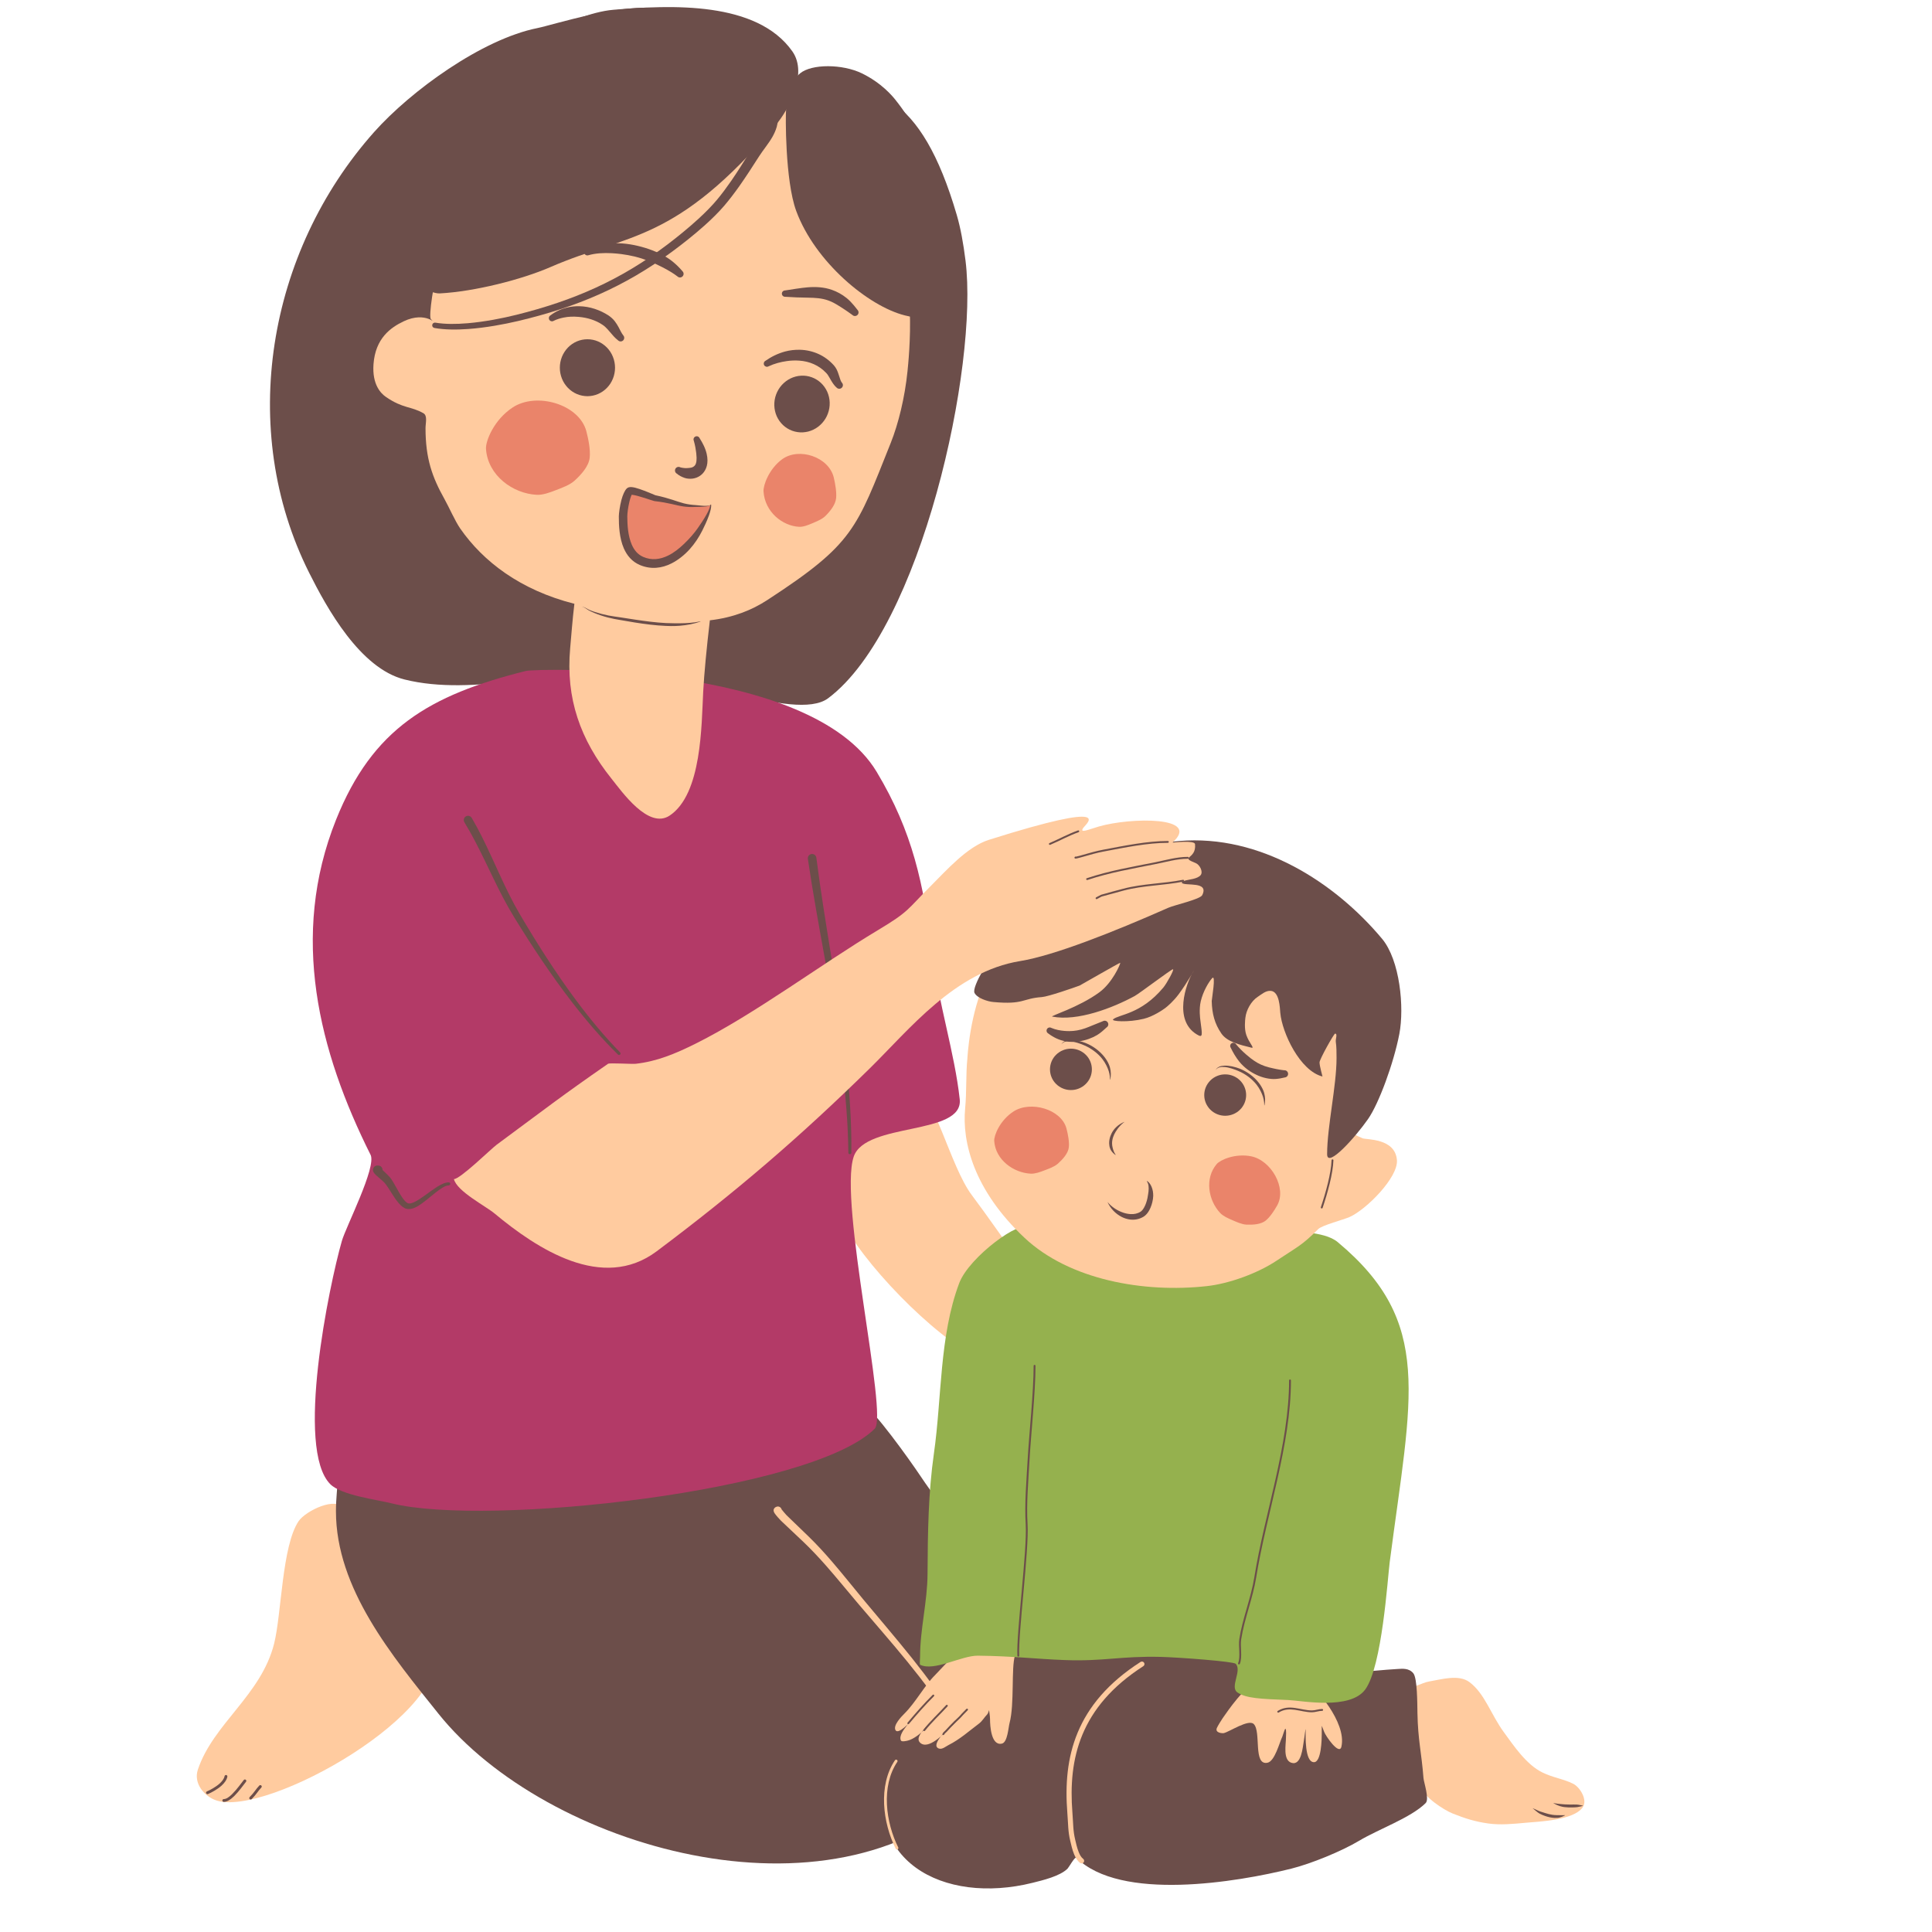 <svg xmlns="http://www.w3.org/2000/svg" xmlns:xlink="http://www.w3.org/1999/xlink" width="500" zoomAndPan="magnify" viewBox="0 0 375 375" height="500" preserveAspectRatio="xMidYMid meet" version="1.2"><g id="dc9fe3995b"><path style=" stroke:none;fill-rule:evenodd;fill:#6c4e4a;fill-opacity:1;" d="M 128.547 1.723 C 120.676 0.449 107.465 4.816 104.332 5.445 C 93.543 7.598 79.711 17.66 72.617 25.629 C 51.867 48.953 46.086 83.359 59.988 111.141 C 63.457 118.066 69.895 129.73 78.512 131.887 C 91.984 135.25 108.309 129.922 122.855 129.922 C 131.316 129.922 154.301 140.355 160.742 135.531 C 178.816 121.988 189.965 71.039 187.406 50.582 C 186.984 47.23 186.461 44.305 185.715 41.75 C 178.785 18.062 169.344 15.324 155.41 16.656 C 150.48 17.129 147.27 9.105 142.59 8.066 C 140.402 7.582 130.797 2.086 128.547 1.723 Z M 128.547 1.723 "/><path style=" stroke:none;fill-rule:evenodd;fill:#ffcb9f;fill-opacity:1;" d="M 159.633 222.621 C 156.695 216.863 163.203 236.594 163.992 238.012 C 169.059 247.113 183.625 261.547 191.352 264.148 C 193.645 264.922 194.59 265.074 194.941 264.723 C 196.445 263.223 205.742 261.477 207.477 260.262 C 208.293 259.691 193.992 239.109 188.633 231.977 C 184.355 226.277 181.199 211.707 177.609 211.965 C 175.773 212.094 162.582 222.621 159.633 222.621 Z M 159.633 222.621 "/><path style=" stroke:none;fill-rule:evenodd;fill:#ffcb9f;fill-opacity:1;" d="M 66.719 292.887 C 65.391 290.301 59.293 293.262 57.945 295.277 C 54.719 300.117 54.652 313.246 53.211 319.008 C 50.699 329.047 41.387 334.551 38.406 343.484 C 37.512 346.164 39.66 348.684 41.992 349.465 C 51.84 352.742 88.426 332.039 84.27 319.582 C 81.695 311.867 66.719 298.98 66.719 292.887 Z M 66.719 292.887 "/><path style=" stroke:none;fill-rule:evenodd;fill:#6c4e4a;fill-opacity:1;" d="M 47.32 345.496 C 46.84 346.094 45.977 347.332 45.062 348.227 C 44.512 348.773 43.949 349.199 43.438 349.199 C 43.285 349.199 43.164 349.324 43.164 349.477 C 43.164 349.629 43.285 349.75 43.438 349.75 C 44.059 349.75 44.777 349.285 45.453 348.625 C 46.383 347.711 47.262 346.449 47.75 345.84 C 47.844 345.723 47.828 345.551 47.707 345.453 C 47.59 345.359 47.414 345.375 47.32 345.496 Z M 50.332 346.574 C 49.613 347.328 49.398 347.863 48.457 348.816 C 48.352 348.926 48.352 349.098 48.457 349.207 C 48.566 349.316 48.742 349.312 48.852 349.207 C 49.801 348.25 50.012 347.711 50.73 346.957 C 50.836 346.844 50.832 346.672 50.719 346.566 C 50.609 346.465 50.434 346.469 50.332 346.574 Z M 43.586 344.754 C 43.488 345.266 43.109 345.75 42.633 346.18 C 41.863 346.871 40.844 347.418 40.156 347.715 C 40.016 347.777 39.949 347.938 40.012 348.074 C 40.07 348.219 40.234 348.281 40.371 348.223 C 41.098 347.91 42.188 347.324 43 346.594 C 43.574 346.07 44.012 345.477 44.129 344.859 C 44.16 344.707 44.059 344.562 43.91 344.531 C 43.758 344.508 43.613 344.605 43.586 344.754 Z M 43.586 344.754 "/><path style=" stroke:none;fill-rule:evenodd;fill:#6c4e4a;fill-opacity:1;" d="M 66.223 280.195 C 65.43 280.227 65.734 285.266 65.676 286.062 C 65.504 288.504 65.207 290.859 65.207 293.32 C 65.207 308.352 76.133 321.422 85.125 332.656 C 105.84 358.52 161.07 374.852 189.375 347.668 C 193.648 343.562 198.168 333.281 198.648 328.953 C 200.961 308.195 189.824 303.23 178.543 286.324 C 176.695 283.566 169.492 273.406 167.199 272.258 C 166.578 271.945 160.328 274.387 159.891 274.59 C 155.648 276.57 150.484 277.535 145.832 277.867 C 126.129 279.273 106.727 283.609 87 285.125 C 82.285 285.488 77.836 285.125 73.176 285.125 C 72.203 285.125 66.223 280.367 66.223 280.195 Z M 66.223 280.195 "/><path style=" stroke:none;fill-rule:evenodd;fill:#ffcb9f;fill-opacity:1;" d="M 151.719 292.988 C 151.641 292.691 151.398 292.457 151.078 292.414 C 150.648 292.355 149.746 292.809 150.371 293.75 C 150.605 294.109 151.328 294.918 151.613 295.195 L 155.922 299.266 C 157.469 300.738 158.918 302.289 160.324 303.883 C 162.445 306.289 164.465 308.789 166.551 311.25 C 172.824 318.648 179.668 326.125 184.738 334.469 C 188.125 340.047 190.723 346.004 191.816 352.586 C 191.852 352.793 192.047 352.938 192.258 352.902 C 192.469 352.871 192.613 352.672 192.578 352.461 C 191.539 345.758 188.961 339.672 185.578 333.969 C 180.566 325.52 173.766 317.926 167.539 310.422 C 165.477 307.934 163.48 305.406 161.371 302.969 C 159.957 301.328 158.496 299.734 156.934 298.219 L 152.668 294.102 C 152.473 293.91 151.902 293.211 151.719 292.988 Z M 151.207 293.91 C 151.098 293.941 150.984 293.957 150.867 293.938 C 150.996 293.957 151.109 293.941 151.207 293.91 Z M 151.207 293.91 "/><path style=" stroke:none;fill-rule:evenodd;fill:#b33a67;fill-opacity:1;" d="M 170.16 149.812 C 157.348 128.477 104.152 129.715 102.078 130.23 C 83.285 134.926 72.305 141.445 65.23 159.105 C 56.188 181.695 61.898 204.113 71.93 224.156 C 73.113 226.52 67.133 238.129 66.352 240.879 C 63.887 249.488 57.277 281.254 64.117 288.086 C 66.262 290.23 73.094 291.07 76.027 291.801 C 94.457 296.402 157.539 289.543 169.789 277.305 C 172.422 274.676 162.758 233.34 165.699 224.523 C 167.957 217.75 187.051 220.477 186.281 213.363 C 185.312 204.441 182.152 194.73 180.895 184.652 C 179.273 171.688 177.195 161.527 170.16 149.812 Z M 170.16 149.812 "/><path style=" stroke:none;fill-rule:evenodd;fill:#6c4e4a;fill-opacity:1;" d="M 90.137 159.602 C 93 164.266 95.133 169.465 97.711 174.359 C 98.371 175.605 99.059 176.824 99.785 178.016 C 103.137 183.473 106.949 189.25 111.102 194.617 C 113.906 198.238 116.867 201.672 119.945 204.684 C 120.062 204.805 120.25 204.805 120.363 204.684 C 120.473 204.574 120.473 204.387 120.363 204.273 C 117.363 201.215 114.496 197.75 111.781 194.102 C 107.758 188.688 104.078 182.863 100.855 177.379 C 98.07 172.633 96.035 167.387 93.562 162.457 C 92.93 161.195 92.27 159.957 91.559 158.746 C 91.324 158.355 90.812 158.227 90.422 158.461 C 90.031 158.695 89.898 159.207 90.137 159.602 Z M 90.137 159.602 "/><path style=" stroke:none;fill-rule:evenodd;fill:#6c4e4a;fill-opacity:1;" d="M 74.254 227.09 C 74.262 226.715 74.02 226.371 73.645 226.266 C 72.918 226.09 72.609 226.473 72.508 226.66 C 72.406 226.852 72.301 227.152 72.508 227.527 C 72.582 227.664 72.762 227.891 73.023 228.133 C 73.492 228.57 74.277 229.191 74.605 229.547 C 75.305 230.297 76.125 231.91 77.02 233.074 C 77.523 233.738 78.051 234.27 78.586 234.52 C 79.223 234.816 80.023 234.691 80.895 234.223 C 82.051 233.598 83.379 232.395 84.621 231.422 C 85.543 230.707 86.402 230.105 87.102 230.086 C 87.262 230.086 87.398 229.953 87.398 229.793 C 87.398 229.629 87.262 229.496 87.102 229.496 C 86.461 229.48 85.672 229.84 84.816 230.379 C 83.395 231.277 81.777 232.676 80.434 233.312 C 79.91 233.555 79.457 233.699 79.09 233.508 C 78.711 233.301 78.367 232.863 78.023 232.355 C 77.164 231.094 76.402 229.391 75.727 228.566 C 75.438 228.223 74.809 227.641 74.332 227.172 C 74.305 227.145 74.281 227.121 74.254 227.09 Z M 73.23 227.871 L 73.199 227.863 C 73.211 227.867 73.219 227.871 73.23 227.871 Z M 73.23 227.871 "/><path style=" stroke:none;fill-rule:evenodd;fill:#6c4e4a;fill-opacity:1;" d="M 156.805 166.699 C 158.707 179.715 161.699 193.176 163.387 206.535 C 164.117 212.301 164.609 218.055 164.664 223.738 C 164.664 223.902 164.793 224.031 164.957 224.031 C 165.121 224.031 165.25 223.902 165.25 223.738 C 165.305 218.023 164.918 212.238 164.293 206.426 C 162.848 193.043 160.109 179.527 158.453 166.473 C 158.391 166.023 157.973 165.703 157.52 165.766 C 157.062 165.824 156.746 166.242 156.805 166.699 Z M 156.805 166.699 "/><path style=" stroke:none;fill-rule:evenodd;fill:#ffcb9f;fill-opacity:1;" d="M 272.652 328.676 C 272.301 328.551 274.926 327.199 275.09 327.141 C 275.914 326.867 276.547 326.516 277.402 326.371 C 279.762 325.98 283.137 324.934 285.227 326.5 C 288.203 328.73 289.395 332.797 291.879 336.195 C 293.902 338.965 296.273 342.516 299.395 344.043 C 301.527 345.082 303.395 345.25 305.375 346.238 C 306.672 346.891 308.246 349.414 307.168 350.852 C 305.316 353.316 298.988 353.543 296.133 353.797 C 293.734 354.02 291.219 354.273 288.82 353.93 C 286.246 353.559 284.375 352.961 281.969 352.004 C 280.188 351.289 276.453 348.824 275.824 346.926 C 274.582 343.141 273.621 340.098 273.168 336.5 C 272.883 334.246 271.895 330.949 272.652 328.676 Z M 272.652 328.676 "/><path style=" stroke:none;fill-rule:evenodd;fill:#6c4e4a;fill-opacity:1;" d="M 297.457 350.988 C 297.461 350.945 297.754 351.207 298.082 351.477 C 298.227 351.598 298.379 351.711 298.508 351.812 C 298.633 351.902 298.742 351.973 298.809 352.012 C 298.996 352.102 299.18 352.191 299.359 352.273 C 299.551 352.359 299.742 352.43 299.934 352.492 C 300.547 352.703 301.148 352.832 301.762 352.859 C 301.953 352.867 302.148 352.863 302.348 352.844 C 302.43 352.836 302.516 352.828 302.598 352.812 C 302.797 352.766 302.992 352.707 303.195 352.629 C 303.387 352.555 303.562 352.469 303.758 352.367 C 303.773 352.363 303.781 352.352 303.777 352.336 C 303.773 352.324 303.758 352.316 303.746 352.32 C 303.566 352.332 303.406 352.332 303.242 352.332 C 303.082 352.336 302.945 352.332 302.797 352.328 C 302.695 352.324 302.602 352.32 302.504 352.32 C 302.383 352.32 302.266 352.32 302.148 352.316 C 301.867 352.312 301.59 352.289 301.316 352.25 C 300.855 352.18 300.395 352.062 299.914 351.91 C 299.793 351.871 299.668 351.828 299.543 351.789 C 299.359 351.734 299.168 351.68 298.977 351.613 C 298.832 351.574 298.551 351.441 298.266 351.312 C 298.094 351.227 297.918 351.148 297.773 351.09 C 297.582 351.012 297.453 350.965 297.457 350.988 Z M 301.457 349.953 C 301.719 350.109 301.961 350.242 302.219 350.355 C 302.395 350.438 302.574 350.504 302.754 350.562 C 302.941 350.621 303.129 350.668 303.316 350.707 C 303.441 350.734 303.566 350.75 303.691 350.762 C 304.188 350.824 304.68 350.832 305.191 350.824 C 305.387 350.82 305.582 350.816 305.781 350.801 C 305.914 350.793 306.043 350.785 306.176 350.762 C 306.348 350.738 306.512 350.699 306.691 350.652 C 306.871 350.613 307.031 350.57 307.219 350.527 C 307.23 350.527 307.242 350.516 307.242 350.504 C 307.242 350.488 307.23 350.477 307.219 350.477 C 306.926 350.41 306.672 350.344 306.395 350.301 C 306.273 350.285 306.16 350.273 306.043 350.262 C 305.852 350.25 305.668 350.254 305.484 350.254 C 305.203 350.258 304.926 350.258 304.656 350.258 C 304.379 350.254 304.105 350.246 303.832 350.234 C 303.652 350.219 303.477 350.207 303.293 350.195 C 303.141 350.18 302.992 350.168 302.84 350.152 C 302.688 350.141 302.539 350.129 302.379 350.105 C 302.082 350.07 301.781 350.027 301.457 349.953 Z M 301.457 349.953 "/><path style=" stroke:none;fill-rule:evenodd;fill:#6c4e4a;fill-opacity:1;" d="M 190.895 318.23 C 186.871 322.535 181.426 324.902 178.18 330.309 C 176.156 333.68 173.594 337.969 172.457 341.742 C 166.613 361.211 183.141 369.766 200.434 365.449 C 202.422 364.953 205.746 364.164 207.215 362.699 C 207.445 362.473 208.648 360.324 208.906 360.578 C 217.453 369.117 240.086 365.34 250.656 362.699 C 254.469 361.746 260.406 359.328 263.828 357.277 C 267.523 355.062 273.891 352.805 276.723 349.973 C 277.48 349.215 276.363 345.949 276.297 345.129 C 275.914 340.129 275.227 337.836 275.125 332.516 C 275.09 330.672 275.113 325.742 274.324 324.781 C 273.461 323.727 272.141 323.91 271.387 323.941 C 268.93 324.051 264.387 324.594 261.887 324.594 C 250.824 324.594 239.355 322.617 228.617 319.938 C 220.465 317.902 202.215 317.199 193.629 318.82 C 190.762 319.363 190.211 317.199 189.23 317.199 "/><path style=" stroke:none;fill-rule:evenodd;fill:#ffcb9f;fill-opacity:1;" d="M 221.383 322.578 C 208.648 330.754 206.32 341.164 207.168 351.871 C 207.355 354.215 207.285 355.465 207.734 357.305 C 207.891 357.945 208.105 359.012 208.492 359.934 C 208.777 360.617 209.16 361.227 209.648 361.59 C 209.867 361.75 210.18 361.703 210.34 361.488 C 210.5 361.266 210.453 360.957 210.234 360.793 C 209.875 360.527 209.613 360.062 209.402 359.555 C 209.039 358.68 208.836 357.676 208.691 357.07 C 208.262 355.285 208.332 354.07 208.152 351.793 C 207.336 341.422 209.582 331.332 221.914 323.406 C 222.145 323.262 222.211 322.953 222.062 322.727 C 221.914 322.496 221.609 322.43 221.383 322.578 Z M 221.383 322.578 "/><path style=" stroke:none;fill-rule:evenodd;fill:#ffcb9f;fill-opacity:1;" d="M 173.711 341.664 C 170.402 346.559 171.363 353.859 173.852 358.828 C 173.918 358.969 174.086 359.02 174.219 358.953 C 174.359 358.883 174.41 358.719 174.348 358.582 C 171.938 353.773 170.969 346.707 174.168 341.973 C 174.254 341.848 174.219 341.676 174.094 341.59 C 173.969 341.504 173.797 341.539 173.711 341.664 Z M 173.711 341.664 "/><path style=" stroke:none;fill-rule:evenodd;fill:#ffcb9f;fill-opacity:1;" d="M 189.617 320.441 C 191.449 320.098 197.621 319.391 197.004 321.352 C 196.25 323.73 196.934 330.809 195.953 334.445 C 195.723 335.293 195.57 338.156 194.496 338.426 C 192.379 338.953 192.164 334.984 192.164 333.668 C 192.164 333.086 191.973 331.926 191.973 331.926 C 191.973 331.926 191.809 332.574 191.586 332.793 C 191.113 333.262 190.664 334.066 190.027 334.543 C 188.133 335.961 186.32 337.605 184.105 338.715 C 183.586 338.973 182.902 339.605 182.258 339.395 C 180.422 338.781 184.137 335.379 184.492 335.027 C 184.832 334.691 185.562 333.578 185.562 334.059 C 185.562 334.32 184.426 335.289 184.199 335.512 C 183.242 336.473 180.125 339.789 178.566 338.23 C 177.715 337.375 179.055 336 179.539 335.414 C 179.578 335.371 180.172 334.691 180.219 334.738 C 180.355 334.871 179.41 335.738 179.344 335.801 C 178.594 336.555 177.273 337.582 176.234 337.84 C 175.992 337.902 175.023 338.137 174.875 337.84 C 174.422 336.938 175.5 335.617 175.941 335.027 C 176.203 334.68 176.816 334.059 176.816 334.059 C 176.816 334.059 174.324 336.84 173.805 335.801 C 173.336 334.863 174.938 333.215 175.555 332.602 C 177.754 330.402 179.43 327.199 181.449 325.18 C 181.902 324.73 184.625 321.707 185.109 321.59 C 186.723 321.188 188.211 320.703 189.617 320.441 Z M 189.617 320.441 "/><path style=" stroke:none;fill-rule:evenodd;fill:#ffcb9f;fill-opacity:1;" d="M 243.355 327.234 C 241.844 326.906 238.191 332.25 237.332 333.48 C 237.137 333.758 236.32 335.059 236.172 335.445 C 235.84 336.355 237.254 336.465 237.562 336.391 C 238.703 336.102 242.352 333.637 243.355 334.637 C 244.836 336.117 243.18 342.719 246.012 342.148 C 247.449 341.867 248.344 338.199 248.906 337.062 C 248.984 336.906 249.355 335.559 249.488 335.559 C 249.723 335.559 249.605 337.125 249.605 337.293 C 249.605 338.555 248.984 341.598 250.645 342.148 C 252.621 342.812 252.859 339.055 253.078 337.871 C 253.176 337.324 253.23 336.797 253.309 336.254 C 253.332 336.059 253.426 335.48 253.426 335.676 C 253.426 336.832 253.211 342.039 255.043 342.039 C 256.469 342.039 256.551 337.562 256.551 336.602 L 256.551 334.98 C 256.551 334.98 256.883 335.746 257.012 336.137 C 257.27 336.902 259.961 340.824 260.367 339.027 C 261.461 334.246 254.949 327.145 254.234 327.234 C 250.73 327.672 246.84 327.234 243.355 327.234 Z M 243.355 327.234 "/><path style=" stroke:none;fill-rule:evenodd;fill:#6c4e4a;fill-opacity:1;" d="M 183.289 336.617 C 183.309 336.594 183.387 336.488 183.449 336.426 C 183.594 336.281 183.762 336.137 183.805 336.09 C 184.34 335.516 184.84 334.941 185.414 334.402 C 187.336 332.594 185.961 333.824 187.832 331.953 C 187.902 331.887 187.902 331.77 187.832 331.699 C 187.766 331.629 187.645 331.629 187.578 331.699 C 185.715 333.559 187.082 332.336 185.164 334.141 C 184.586 334.684 184.078 335.262 183.539 335.84 C 183.473 335.922 183.129 336.207 183.008 336.387 C 182.941 336.477 182.926 336.562 182.93 336.617 C 182.941 336.715 183.027 336.789 183.129 336.777 C 183.215 336.77 183.281 336.699 183.289 336.617 Z M 179.543 335.938 C 180.844 334.277 182.477 332.785 183.918 331.203 C 183.98 331.129 183.977 331.016 183.902 330.945 C 183.828 330.883 183.715 330.887 183.648 330.961 C 182.203 332.551 180.562 334.047 179.258 335.715 C 179.199 335.793 179.211 335.906 179.289 335.969 C 179.367 336.027 179.48 336.016 179.543 335.938 Z M 176.434 334.598 C 177.992 332.746 179.562 330.945 181.285 329.23 C 181.355 329.16 181.355 329.047 181.285 328.977 C 181.215 328.902 181.102 328.902 181.027 328.977 C 179.305 330.699 177.723 332.504 176.156 334.367 C 176.094 334.441 176.105 334.559 176.184 334.621 C 176.258 334.684 176.371 334.676 176.434 334.598 Z M 176.434 334.598 "/><path style=" stroke:none;fill-rule:evenodd;fill:#6c4e4a;fill-opacity:1;" d="M 248.199 332.395 C 249.258 331.742 250.301 331.73 251.344 331.875 C 252.441 332.031 253.539 332.355 254.648 332.355 C 255.312 332.355 255.957 332.074 256.629 332.074 C 256.73 332.074 256.812 331.992 256.812 331.895 C 256.812 331.793 256.73 331.711 256.629 331.711 C 255.957 331.711 255.312 331.992 254.648 331.992 C 253.555 331.992 252.477 331.672 251.398 331.52 C 250.27 331.359 249.148 331.383 248.008 332.09 C 247.926 332.141 247.898 332.25 247.949 332.336 C 248.004 332.426 248.117 332.449 248.199 332.395 Z M 248.199 332.395 "/><path style=" stroke:none;fill-rule:evenodd;fill:#95b14e;fill-opacity:1;" d="M 199.348 238.438 C 198.441 236.508 188.121 243.887 186.176 249.074 C 182.309 259.371 182.824 271.293 181.27 282.129 C 180.188 289.719 180.078 297.34 180.035 305.504 C 180.004 310.957 178.586 316.195 178.586 321.559 C 178.586 321.715 178.48 323.074 178.586 323.125 C 181.309 324.484 186.609 321.34 189.789 321.367 C 196.652 321.438 200.949 322.008 206.703 322.219 C 214.25 322.5 217.523 321.41 225.324 321.602 C 228.883 321.691 239.391 322.484 239.836 322.934 C 241.145 324.238 238.648 327.441 240.176 328.496 C 241.883 329.668 244.699 329.754 250.074 329.977 C 252.625 330.082 262.02 331.973 264.992 327.93 C 268.27 323.469 269.336 306.34 269.742 303.211 C 273.945 270.848 278.32 256.672 259.652 241.094 C 256.855 238.762 250.98 239.469 247.793 237.875 C 246.508 237.238 242.77 239.785 241.523 240.336 C 235.82 242.871 228.926 247.207 222.707 247.723 C 214.555 248.402 199.348 238.094 199.348 238.438 Z M 199.348 238.438 "/><path style=" stroke:none;fill-rule:evenodd;fill:#6c4e4a;fill-opacity:1;" d="M 197.832 321.363 C 197.609 316.98 199.762 300.863 199.449 295.84 C 199.203 291.875 199.605 287.398 199.828 283.422 C 200.117 278.207 200.988 270.277 200.988 265.105 C 200.988 265.004 200.91 264.922 200.812 264.922 C 200.711 264.922 200.629 265.004 200.629 265.105 C 200.629 270.273 199.754 278.195 199.461 283.398 C 199.242 287.391 198.84 291.883 199.09 295.859 C 199.402 300.887 197.246 317 197.469 321.383 C 197.473 321.48 197.562 321.559 197.66 321.555 C 197.762 321.551 197.84 321.465 197.832 321.363 Z M 197.832 321.363 "/><path style=" stroke:none;fill-rule:evenodd;fill:#6c4e4a;fill-opacity:1;" d="M 240.656 322.945 C 240.922 322.273 240.934 321.418 240.902 320.551 C 240.875 319.727 240.805 318.887 240.914 318.199 C 241.531 314.176 243.176 310.234 243.824 306.188 C 245.809 293.805 250.57 280.492 250.57 267.934 C 250.57 267.836 250.488 267.754 250.387 267.754 C 250.289 267.754 250.211 267.836 250.211 267.934 C 250.211 280.473 245.449 293.766 243.469 306.129 C 242.82 310.176 241.176 314.121 240.551 318.148 C 240.441 318.852 240.512 319.711 240.543 320.562 C 240.57 321.379 240.57 322.18 240.32 322.812 C 240.281 322.906 240.328 323.012 240.422 323.047 C 240.516 323.086 240.621 323.039 240.656 322.945 Z M 240.656 322.945 "/><path style=" stroke:none;fill-rule:evenodd;fill:#ffcb9f;fill-opacity:1;" d="M 212.508 174.484 C 204.266 173.039 195.918 180.758 191.539 189.746 C 188.199 196.594 187.797 205.109 187.766 205.457 C 187.449 208.613 187.645 211.957 187.336 215.113 C 186.699 221.68 189.043 231.047 198.859 240.258 C 207.566 248.434 222.012 250.992 234.266 249.633 C 238.52 249.164 244.055 247.18 247.758 244.715 C 252.043 241.863 252.66 241.773 255.879 238.555 C 256.605 237.828 260.828 236.723 261.953 236.223 C 265.199 234.777 271.395 228.551 271.145 225.191 C 270.812 220.863 265.207 221.25 264.48 220.941 C 259.387 218.785 263.406 218.582 263.84 217.594 C 264.699 215.66 267.27 206.367 266.32 203.086 C 265.129 198.965 263.602 198.965 262.891 194.699 C 261.199 184.492 246.414 177.008 238.68 172.504 C 232.34 168.809 220 175.801 212.508 174.484 Z M 212.508 174.484 "/><path style=" stroke:none;fill-rule:evenodd;fill:#6c4e4a;fill-opacity:1;" d="M 258.453 225.207 C 258.375 227.734 257.316 231.527 256.375 234.324 C 256.344 234.414 256.398 234.52 256.492 234.551 C 256.586 234.586 256.691 234.531 256.719 234.438 C 257.672 231.609 258.734 227.773 258.816 225.215 C 258.816 225.113 258.738 225.031 258.641 225.031 C 258.539 225.027 258.457 225.105 258.453 225.207 Z M 258.453 225.207 "/><path style=" stroke:none;fill-rule:evenodd;fill:#6c4e4a;fill-opacity:1;" d="M 203.441 200.578 C 203.969 200.98 204.496 201.293 205.031 201.547 C 205.641 201.832 206.25 202.016 206.852 202.121 C 207.738 202.281 208.602 202.254 209.406 202.133 C 210.777 201.93 212.008 201.465 212.934 200.91 C 213.324 200.68 213.645 200.426 213.922 200.195 C 214.332 199.859 214.598 199.574 214.773 199.43 C 215.105 199.234 215.223 198.805 215.027 198.473 C 214.836 198.137 214.406 198.023 214.07 198.215 C 213.73 198.348 212.977 198.645 211.988 199.051 C 211.168 199.391 210.191 199.816 209.066 200.004 C 208.59 200.086 208.098 200.133 207.578 200.137 C 207.254 200.137 206.922 200.129 206.582 200.098 C 205.781 200.023 204.941 199.887 204.055 199.512 C 203.762 199.344 203.387 199.441 203.219 199.738 C 203.047 200.031 203.148 200.406 203.441 200.578 Z M 203.441 200.578 "/><path style=" stroke:none;fill-rule:evenodd;fill:#6c4e4a;fill-opacity:1;" d="M 238.875 203.344 C 239.328 204.281 239.855 205.199 240.527 206.039 C 240.797 206.379 241.098 206.691 241.418 206.988 C 241.902 207.434 242.434 207.828 243.012 208.168 C 244.105 208.812 245.359 209.309 246.789 209.422 C 247.051 209.445 247.312 209.445 247.586 209.43 C 248.168 209.391 248.754 209.289 249.379 209.133 C 249.77 209.098 250.051 208.758 250.016 208.371 C 249.98 207.988 249.641 207.703 249.258 207.738 C 248.941 207.711 248.652 207.656 248.355 207.613 C 247.902 207.551 247.484 207.441 247.07 207.355 C 245.957 207.129 244.973 206.805 244.094 206.305 C 243.625 206.035 243.18 205.734 242.762 205.41 C 242.473 205.184 242.191 204.953 241.918 204.715 C 241.184 204.078 240.508 203.414 239.914 202.684 C 239.73 202.398 239.352 202.312 239.066 202.496 C 238.777 202.676 238.695 203.059 238.875 203.344 Z M 238.875 203.344 "/><path style=" stroke:none;fill-rule:evenodd;fill:#6c4e4a;fill-opacity:1;" d="M 206.012 202.719 C 206.352 202.184 207.004 202.055 207.727 202.117 C 208.191 202.156 208.68 202.277 209.137 202.414 C 209.68 202.578 210.168 202.77 210.492 202.918 C 211.156 203.203 211.793 203.578 212.375 204.016 C 212.965 204.453 213.496 204.961 213.938 205.52 C 214.254 205.922 214.523 206.352 214.746 206.797 C 214.844 206.992 214.934 207.188 215.016 207.387 C 215.152 207.727 215.266 208.07 215.336 208.426 C 215.41 208.785 215.453 209.152 215.445 209.535 C 215.445 209.547 215.457 209.559 215.473 209.559 C 215.488 209.562 215.496 209.551 215.496 209.539 C 215.582 209.156 215.617 208.777 215.613 208.398 C 215.605 208.008 215.551 207.621 215.453 207.242 C 215.395 207.016 215.316 206.793 215.223 206.578 C 215.012 206.078 214.719 205.617 214.383 205.176 C 213.914 204.57 213.344 204.027 212.715 203.562 C 212.09 203.102 211.402 202.723 210.691 202.438 C 210.348 202.305 209.82 202.125 209.246 202.004 C 208.75 201.898 208.227 201.832 207.734 201.852 C 206.965 201.879 206.293 202.105 206.012 202.719 Z M 206.012 202.719 "/><path style=" stroke:none;fill-rule:evenodd;fill:#6c4e4a;fill-opacity:1;" d="M 235.953 207.711 C 236.293 207.172 236.949 207.047 237.672 207.109 C 238.137 207.145 238.625 207.266 239.078 207.402 C 239.625 207.57 240.109 207.762 240.434 207.91 C 241.102 208.191 241.738 208.566 242.32 209.004 C 242.91 209.441 243.438 209.953 243.883 210.512 C 244.199 210.914 244.465 211.34 244.688 211.785 C 244.789 211.984 244.875 212.18 244.957 212.375 C 245.098 212.715 245.207 213.059 245.277 213.414 C 245.352 213.777 245.398 214.141 245.391 214.523 C 245.391 214.535 245.398 214.547 245.414 214.551 C 245.43 214.551 245.441 214.539 245.441 214.531 C 245.523 214.145 245.562 213.766 245.559 213.387 C 245.551 212.996 245.496 212.613 245.395 212.234 C 245.34 212.008 245.262 211.781 245.168 211.566 C 244.953 211.07 244.664 210.605 244.328 210.168 C 243.859 209.559 243.289 209.016 242.656 208.551 C 242.035 208.094 241.348 207.715 240.633 207.426 C 240.289 207.293 239.766 207.117 239.188 206.992 C 238.695 206.887 238.168 206.82 237.676 206.84 C 236.91 206.871 236.234 207.094 235.953 207.711 Z M 235.953 207.711 "/><path style=" stroke:none;fill-rule:nonzero;fill:#6c4e4a;fill-opacity:1;" d="M 211.934 207.562 C 211.934 207.824 211.906 208.086 211.855 208.344 C 211.805 208.605 211.727 208.855 211.625 209.098 C 211.523 209.344 211.398 209.574 211.25 209.793 C 211.102 210.012 210.93 210.215 210.742 210.402 C 210.555 210.59 210.348 210.754 210.125 210.902 C 209.906 211.047 209.672 211.172 209.422 211.273 C 209.176 211.375 208.922 211.449 208.66 211.504 C 208.398 211.555 208.133 211.578 207.867 211.578 C 207.602 211.578 207.336 211.555 207.074 211.504 C 206.812 211.449 206.559 211.375 206.312 211.273 C 206.062 211.172 205.828 211.047 205.609 210.902 C 205.387 210.754 205.18 210.59 204.992 210.402 C 204.801 210.215 204.633 210.012 204.484 209.793 C 204.336 209.574 204.211 209.344 204.109 209.098 C 204.008 208.855 203.93 208.605 203.879 208.344 C 203.828 208.086 203.801 207.824 203.801 207.562 C 203.801 207.297 203.828 207.035 203.879 206.777 C 203.93 206.52 204.008 206.27 204.109 206.023 C 204.211 205.781 204.336 205.551 204.484 205.328 C 204.633 205.109 204.801 204.906 204.992 204.723 C 205.18 204.535 205.387 204.367 205.609 204.223 C 205.828 204.074 206.062 203.953 206.312 203.852 C 206.559 203.75 206.812 203.672 207.074 203.621 C 207.336 203.57 207.602 203.543 207.867 203.543 C 208.133 203.543 208.398 203.57 208.66 203.621 C 208.922 203.672 209.176 203.75 209.422 203.852 C 209.672 203.953 209.906 204.074 210.125 204.223 C 210.348 204.367 210.555 204.535 210.742 204.723 C 210.93 204.906 211.102 205.109 211.25 205.328 C 211.398 205.551 211.523 205.781 211.625 206.023 C 211.727 206.27 211.805 206.52 211.855 206.777 C 211.906 207.035 211.934 207.297 211.934 207.562 Z M 211.934 207.562 "/><path style=" stroke:none;fill-rule:nonzero;fill:#6c4e4a;fill-opacity:1;" d="M 241.875 212.551 C 241.875 212.816 241.852 213.078 241.797 213.336 C 241.746 213.594 241.668 213.844 241.566 214.09 C 241.465 214.332 241.34 214.562 241.191 214.781 C 241.043 215.004 240.875 215.207 240.684 215.391 C 240.496 215.578 240.293 215.746 240.07 215.891 C 239.848 216.039 239.613 216.16 239.367 216.262 C 239.121 216.363 238.863 216.441 238.602 216.492 C 238.34 216.543 238.078 216.57 237.809 216.57 C 237.543 216.57 237.277 216.543 237.016 216.492 C 236.754 216.441 236.5 216.363 236.254 216.262 C 236.008 216.16 235.773 216.039 235.551 215.891 C 235.328 215.746 235.121 215.578 234.934 215.391 C 234.746 215.207 234.578 215.004 234.43 214.781 C 234.281 214.562 234.156 214.332 234.051 214.09 C 233.949 213.844 233.875 213.594 233.82 213.336 C 233.77 213.078 233.742 212.816 233.742 212.551 C 233.742 212.289 233.77 212.027 233.82 211.766 C 233.875 211.508 233.949 211.258 234.051 211.016 C 234.156 210.77 234.281 210.539 234.43 210.32 C 234.578 210.102 234.746 209.898 234.934 209.711 C 235.121 209.523 235.328 209.359 235.551 209.211 C 235.773 209.066 236.008 208.941 236.254 208.84 C 236.5 208.738 236.754 208.664 237.016 208.609 C 237.277 208.559 237.543 208.535 237.809 208.535 C 238.078 208.535 238.34 208.559 238.602 208.609 C 238.863 208.664 239.121 208.738 239.367 208.84 C 239.613 208.941 239.848 209.066 240.07 209.211 C 240.293 209.359 240.496 209.523 240.684 209.711 C 240.875 209.898 241.043 210.102 241.191 210.32 C 241.34 210.539 241.465 210.77 241.566 211.016 C 241.668 211.258 241.746 211.508 241.797 211.766 C 241.852 212.027 241.875 212.289 241.875 212.551 Z M 241.875 212.551 "/><path style=" stroke:none;fill-rule:evenodd;fill:#6c4e4a;fill-opacity:1;" d="M 218.297 217.738 C 217.988 217.855 217.699 217.996 217.414 218.176 C 217.133 218.352 216.871 218.559 216.633 218.793 C 216.434 218.98 216.258 219.184 216.105 219.406 C 215.863 219.738 215.68 220.109 215.539 220.484 C 215.363 220.961 215.273 221.457 215.285 221.949 C 215.301 222.281 215.348 222.617 215.473 222.93 C 215.531 223.086 215.609 223.234 215.703 223.375 C 215.793 223.504 215.883 223.621 215.992 223.734 C 216.145 223.895 216.309 224.035 216.504 224.172 C 216.52 224.184 216.531 224.184 216.543 224.172 C 216.555 224.16 216.555 224.148 216.543 224.137 C 216.418 223.957 216.328 223.781 216.238 223.605 C 216.176 223.465 216.125 223.332 216.078 223.191 C 216.031 223.051 216 222.914 215.965 222.773 C 215.895 222.5 215.852 222.219 215.852 221.941 C 215.848 221.512 215.926 221.086 216.07 220.676 C 216.188 220.336 216.348 220.004 216.539 219.688 C 216.664 219.48 216.801 219.27 216.949 219.074 C 217.141 218.824 217.34 218.582 217.562 218.363 C 217.793 218.133 218.031 217.922 218.297 217.738 Z M 218.297 217.738 "/><path style=" stroke:none;fill-rule:evenodd;fill:#6c4e4a;fill-opacity:1;" d="M 214.969 233.301 C 215.227 233.895 215.602 234.465 216.082 234.977 C 216.555 235.477 217.125 235.902 217.738 236.215 C 218.262 236.48 218.82 236.648 219.383 236.715 C 220.277 236.82 221.172 236.637 221.984 236.148 C 222.395 235.891 222.781 235.453 223.086 234.887 C 223.418 234.27 223.672 233.508 223.785 232.723 C 223.812 232.523 223.836 232.32 223.84 232.125 C 223.844 231.812 223.82 231.508 223.77 231.215 C 223.711 230.898 223.629 230.605 223.512 230.336 C 223.309 229.875 223.051 229.508 222.699 229.258 C 222.68 229.238 222.648 229.238 222.629 229.258 C 222.605 229.277 222.609 229.312 222.625 229.332 C 222.965 229.824 223 230.5 222.926 231.254 C 222.906 231.426 222.879 231.594 222.852 231.773 C 222.82 232.027 222.773 232.285 222.723 232.539 C 222.586 233.191 222.375 233.828 222.086 234.344 C 221.883 234.711 221.652 235.02 221.383 235.191 C 220.797 235.566 220.137 235.691 219.473 235.656 C 219.004 235.633 218.539 235.547 218.082 235.395 C 217.492 235.203 216.926 234.934 216.406 234.59 C 215.848 234.215 215.355 233.789 214.969 233.301 Z M 214.969 233.301 "/><path style=" stroke:none;fill-rule:evenodd;fill:#ea846a;fill-opacity:1;" d="M 207 219.047 C 206.016 215.301 200.031 213.578 196.707 215.746 C 194.086 217.453 192.906 220.391 192.98 221.484 C 193.242 225.156 196.754 227.656 200.09 227.809 C 200.914 227.844 201.879 227.496 202.676 227.188 C 203.555 226.855 204.668 226.465 205.336 225.867 C 206.277 225.023 207.328 223.863 207.457 222.695 C 207.578 221.621 207.293 220.168 207 219.047 Z M 207 219.047 "/><path style=" stroke:none;fill-rule:evenodd;fill:#ea846a;fill-opacity:1;" d="M 247.898 233.977 C 249.809 230.605 246.73 225.203 242.832 224.434 C 239.766 223.832 236.867 225.113 236.156 225.949 C 233.777 228.758 234.547 233 236.832 235.434 C 237.395 236.035 238.328 236.457 239.113 236.793 C 239.98 237.168 241.047 237.664 241.945 237.699 C 243.207 237.754 244.77 237.656 245.68 236.91 C 246.516 236.223 247.328 234.984 247.898 233.977 Z M 247.898 233.977 "/><path style=" stroke:none;fill-rule:evenodd;fill:#6c4e4a;fill-opacity:1;" d="M 232.262 200.758 C 227.77 198.008 230.125 190.996 231.648 188.512 C 231.961 188.004 230.426 190.77 228.793 192.965 C 227.77 194.348 226.613 195.328 226.16 195.672 C 225.68 196.027 223.82 197.305 222.004 197.75 C 218.973 198.488 215.598 198.25 216.059 197.848 C 217.152 196.871 221.418 196.934 225.805 191.68 C 226.449 190.91 227.992 188.133 227.668 188.133 C 227.344 188.133 221.172 192.82 220.238 193.328 C 216.027 195.625 209.121 198.293 204.246 197.32 C 203.719 197.215 209.387 195.555 213.414 192.586 C 215.883 190.766 217.449 187.215 217.449 186.875 C 217.449 186.762 209.688 191.246 209.562 191.293 C 208.371 191.738 203.457 193.441 202.227 193.531 C 198.348 193.805 198.797 195.039 192.781 194.488 C 191.738 194.398 189.672 193.75 189.156 192.73 C 188.539 191.492 192.555 185.312 193.324 184.402 C 199.418 177.207 206.59 171.172 215.164 167.18 C 219.262 165.27 224.426 163.609 228.91 163.234 C 244.59 161.926 259.082 171.246 268.254 182.211 C 271.727 186.367 272.605 195.52 271.609 200.699 C 270.508 206.391 267.633 214.203 265.543 217.199 C 263.098 220.707 257.594 226.863 257.594 224.035 C 257.594 218.68 259.422 210.801 259.422 205.359 C 259.422 204.391 259.422 203.191 259.277 202.203 C 259.203 201.676 259.668 200.625 259.137 200.625 C 258.922 200.625 256.121 205.594 256.121 206.219 C 256.121 206.922 256.719 208.953 256.695 208.949 C 252.324 207.859 248.855 200.465 248.504 196.602 C 248.414 195.656 248.371 192.504 246.684 192.328 C 245.691 192.23 244.859 193.008 244.117 193.488 C 242.82 194.34 241.887 196.086 241.727 197.555 C 241.684 197.941 241.469 199.656 241.914 200.906 C 242.453 202.457 243.621 203.527 242.898 203.352 C 240.648 202.789 238.195 202.242 237.062 200.594 C 235.762 198.703 235.25 196.75 235.195 194.305 C 235.191 193.988 236.066 189.008 235.285 189.855 C 234.637 190.562 233.508 192.422 233.062 194.371 C 232.703 195.941 232.949 197.707 232.988 198.008 C 233.379 201 233.527 201.535 232.262 200.758 Z M 232.262 200.758 "/><path style=" stroke:none;fill-rule:evenodd;fill:#ffcb9f;fill-opacity:1;" d="M 88.105 228.863 C 88.688 231.242 94.23 234.066 96.004 235.547 C 104.219 242.379 116.934 250.762 127.461 242.875 C 142.793 231.383 155.148 220.793 168.812 207.383 C 176.488 199.852 185.309 188.594 198.027 186.539 C 204.539 185.484 216.016 180.953 226.754 176.203 C 228 175.652 232.945 174.566 233.352 173.746 C 234.738 170.98 230.055 172.02 229.422 171.391 C 229.168 171.141 230.172 170.879 230.207 170.871 C 230.609 170.734 232.492 170.617 233.066 169.832 C 233.551 169.168 232.852 167.848 232.133 167.551 C 228.773 166.184 232.277 166.91 231.953 163.844 C 231.863 163.027 227.543 163.578 227.586 163.535 C 233.273 158.418 219.445 158.637 213.277 160.426 C 211.266 161.012 209.422 161.855 210.285 160.656 C 210.887 159.82 216.824 155.16 191.938 163.012 C 187.75 164.336 183.77 168.863 180.582 172.047 C 176.012 176.613 176.508 176.887 170.402 180.543 C 159.418 187.125 146.539 196.816 135.059 202.551 C 131.012 204.574 127.406 206.039 123.379 206.48 C 122.656 206.559 118.316 206.277 118.02 206.48 C 108.766 212.895 106.137 215 96.391 222.199 C 95.281 223.023 89.34 228.863 88.105 228.863 Z M 88.105 228.863 "/><path style=" stroke:none;fill-rule:evenodd;fill:#6c4e4a;fill-opacity:1;" d="M 203.848 163.973 C 205.688 163.199 207.457 162.203 209.355 161.527 C 209.449 161.492 209.5 161.387 209.465 161.297 C 209.43 161.199 209.324 161.152 209.234 161.188 C 207.328 161.863 205.547 162.863 203.707 163.645 C 203.613 163.68 203.57 163.785 203.609 163.879 C 203.648 163.969 203.758 164.012 203.848 163.973 Z M 203.848 163.973 "/><path style=" stroke:none;fill-rule:evenodd;fill:#6c4e4a;fill-opacity:1;" d="M 208.859 166.277 C 208.801 166.246 208.738 166.242 208.676 166.277 C 208.484 166.391 208.566 166.551 208.598 166.586 C 208.621 166.609 208.688 166.664 208.812 166.652 C 209.082 166.621 210.148 166.32 210.246 166.293 C 211.586 165.898 212.91 165.523 214.285 165.266 C 218.324 164.508 222.711 163.594 226.684 163.594 C 226.785 163.594 226.863 163.512 226.863 163.414 C 226.863 163.312 226.785 163.234 226.684 163.234 C 222.691 163.234 218.277 164.148 214.223 164.91 C 212.832 165.168 211.496 165.547 210.145 165.941 C 210.055 165.969 209.203 166.215 208.859 166.277 Z M 208.859 166.277 "/><path style=" stroke:none;fill-rule:evenodd;fill:#6c4e4a;fill-opacity:1;" d="M 211.066 170.805 C 215.422 169.344 219.871 168.605 224.336 167.707 C 226.41 167.297 228.418 166.688 230.551 166.688 C 230.648 166.688 230.734 166.605 230.734 166.504 C 230.734 166.402 230.648 166.32 230.551 166.32 C 228.391 166.32 226.363 166.934 224.266 167.355 C 219.781 168.254 215.32 168.996 210.953 170.461 C 210.855 170.492 210.805 170.594 210.84 170.688 C 210.871 170.781 210.973 170.836 211.066 170.805 Z M 211.066 170.805 "/><path style=" stroke:none;fill-rule:evenodd;fill:#6c4e4a;fill-opacity:1;" d="M 212.777 174.168 C 212.719 174.191 212.676 174.238 212.664 174.301 C 212.641 174.398 212.703 174.496 212.801 174.516 C 212.805 174.516 212.867 174.531 212.949 174.492 C 213.09 174.418 213.746 174.043 213.852 174.012 C 215.262 173.613 216.688 173.23 218.098 172.855 C 221.926 171.844 225.863 171.883 229.684 171.121 C 229.781 171.102 229.844 171.004 229.828 170.91 C 229.805 170.809 229.711 170.746 229.613 170.766 C 225.785 171.531 221.836 171.492 218.008 172.504 C 216.594 172.879 215.16 173.262 213.75 173.664 C 213.637 173.695 212.934 174.09 212.785 174.164 Z M 212.777 174.168 "/><path style=" stroke:none;fill-rule:evenodd;fill:#ffcb9f;fill-opacity:1;" d="M 111.488 117.195 C 100.973 114.531 93.77 108.973 89.332 102.59 C 88.344 101.172 87.152 98.438 86.293 96.906 C 83.898 92.633 82.594 89.02 82.594 83.098 C 82.594 82.125 83.023 80.684 82.18 80.203 C 79.77 78.828 78.246 79.344 74.891 77.031 C 73.969 76.395 72.207 74.688 72.496 70.691 C 72.863 65.648 75.84 63.559 78.359 62.363 C 82.777 60.266 84.863 63.277 83.633 61.941 C 83.145 61.418 84.27 54.234 85.078 52.07 C 89.504 40.203 104.41 30.199 114.195 22.66 C 136.848 5.203 170.066 11.766 175.309 46.945 C 175.605 48.938 176.371 54.812 176.586 60.125 C 176.824 65.781 176.234 71.152 176.148 72.035 C 175.629 77.168 174.379 82.258 172.883 85.992 C 166.199 102.688 165.762 105.512 148.922 116.477 C 145.949 118.414 142.324 119.879 137.785 120.402 C 137.156 125.75 136.676 130.758 136.492 134.238 C 136.148 140.727 136.254 154.117 129.984 158.301 C 125.863 161.039 120.711 153.652 118.699 151.148 C 112.652 143.594 109.781 135.582 110.672 125.789 C 110.879 123.551 111.102 120.367 111.488 117.195 Z M 111.488 117.195 "/><path style=" stroke:none;fill-rule:evenodd;fill:#6c4e4a;fill-opacity:1;" d="M 152.398 57.605 C 153.199 57.66 153.934 57.699 154.629 57.723 C 155.418 57.746 156.137 57.766 156.82 57.777 C 158.281 57.801 159.523 57.871 160.785 58.324 C 161.531 58.59 162.273 59.004 163.109 59.547 C 163.543 59.828 164.016 60.117 164.512 60.469 C 164.809 60.68 165.125 60.891 165.445 61.133 C 165.719 61.406 166.164 61.406 166.438 61.133 C 166.711 60.863 166.711 60.418 166.438 60.145 C 165.953 59.516 165.508 58.973 165.039 58.5 C 164.809 58.266 164.578 58.055 164.344 57.863 C 163.387 57.09 162.438 56.609 161.516 56.277 C 160.723 55.992 159.93 55.832 159.105 55.762 C 158.359 55.699 157.59 55.699 156.758 55.77 C 156.062 55.828 155.332 55.926 154.535 56.043 C 153.852 56.145 153.137 56.27 152.355 56.379 C 152.016 56.391 151.75 56.676 151.762 57.016 C 151.77 57.352 152.059 57.617 152.398 57.605 Z M 152.398 57.605 "/><path style=" stroke:none;fill-rule:evenodd;fill:#6c4e4a;fill-opacity:1;" d="M 112.875 117.758 C 113.008 117.75 113.168 117.801 113.336 117.883 C 113.703 118.066 114.102 118.383 114.293 118.484 C 114.988 118.844 115.832 119.191 116.703 119.477 C 117.566 119.762 118.457 119.988 119.23 120.137 C 119.617 120.203 120.012 120.281 120.418 120.348 C 121.32 120.512 122.254 120.672 123.207 120.824 C 125.176 121.133 127.227 121.406 129.254 121.488 C 129.887 121.52 130.523 121.527 131.152 121.504 C 131.426 121.496 131.695 121.484 131.965 121.457 C 132.652 121.402 133.328 121.305 133.984 121.18 C 134.66 121.043 135.312 120.871 135.945 120.656 C 135.961 120.652 135.969 120.641 135.965 120.629 C 135.961 120.613 135.945 120.605 135.934 120.609 C 135.285 120.746 134.621 120.832 133.945 120.895 C 133.281 120.949 132.617 120.977 131.941 120.98 C 131.676 120.984 131.41 120.984 131.145 120.984 C 130.527 120.98 129.902 120.965 129.277 120.938 C 127.273 120.836 125.246 120.566 123.289 120.27 C 122.34 120.129 121.406 119.977 120.5 119.84 C 120.098 119.781 119.695 119.723 119.305 119.668 C 118.539 119.57 117.66 119.395 116.793 119.168 C 115.918 118.941 115.059 118.672 114.352 118.363 C 114.156 118.281 113.734 117.996 113.352 117.848 C 113.176 117.781 113.008 117.738 112.875 117.758 Z M 112.875 117.758 "/><path style=" stroke:none;fill-rule:evenodd;fill:#6c4e4a;fill-opacity:1;" d="M 114.211 49.539 C 115.609 49.145 117.148 49.062 118.742 49.148 C 119.348 49.18 119.953 49.234 120.566 49.312 C 121.469 49.426 122.371 49.594 123.266 49.812 C 125.07 50.258 126.801 50.961 128.379 51.77 C 129.043 52.113 129.688 52.445 130.289 52.828 C 130.711 53.098 131.117 53.359 131.496 53.656 C 131.77 53.926 132.211 53.922 132.48 53.648 C 132.758 53.371 132.754 52.93 132.477 52.656 C 131.883 51.945 131.199 51.273 130.418 50.66 C 130.098 50.41 129.762 50.176 129.41 49.957 C 127.738 48.93 125.777 48.191 123.77 47.719 C 122.781 47.484 121.77 47.324 120.77 47.25 C 120.086 47.203 119.402 47.191 118.738 47.23 C 116.957 47.336 115.273 47.723 113.789 48.383 C 113.473 48.5 113.305 48.852 113.426 49.172 C 113.539 49.488 113.895 49.656 114.211 49.539 Z M 114.211 49.539 "/><path style=" stroke:none;fill-rule:evenodd;fill:#6c4e4a;fill-opacity:1;" d="M 107.473 62.27 C 108.078 61.969 108.719 61.785 109.375 61.645 C 110.34 61.438 111.336 61.422 112.332 61.508 C 113.977 61.648 115.609 62.137 116.938 63.035 C 117.141 63.164 117.324 63.312 117.488 63.465 C 117.805 63.758 118.082 64.078 118.352 64.398 C 118.863 65.008 119.355 65.594 119.969 66.066 C 120.242 66.34 120.688 66.34 120.961 66.066 C 121.23 65.793 121.23 65.352 120.961 65.078 C 120.598 64.609 120.371 64.066 120.082 63.535 C 119.859 63.129 119.625 62.738 119.34 62.367 C 119.012 61.945 118.609 61.574 118.133 61.246 C 116.48 60.164 114.469 59.477 112.441 59.438 C 111.633 59.422 110.824 59.504 110.047 59.695 C 108.871 59.988 107.777 60.496 106.816 61.23 C 106.531 61.41 106.449 61.793 106.625 62.078 C 106.809 62.367 107.188 62.453 107.473 62.27 Z M 107.473 62.27 "/><path style=" stroke:none;fill-rule:evenodd;fill:#6c4e4a;fill-opacity:1;" d="M 149.172 71.109 C 150.297 70.574 151.52 70.254 152.75 70.082 C 153.555 69.969 154.355 69.941 155.152 70 C 156.125 70.07 157.078 70.285 157.969 70.688 C 158.812 71.066 159.613 71.602 160.316 72.344 C 160.586 72.598 160.785 72.926 160.977 73.262 C 161.242 73.719 161.492 74.18 161.789 74.574 C 161.98 74.828 162.172 75.066 162.406 75.254 C 162.684 75.527 163.125 75.527 163.398 75.254 C 163.676 74.98 163.676 74.535 163.398 74.262 C 163.164 73.965 163.074 73.566 162.938 73.168 C 162.777 72.672 162.621 72.168 162.391 71.703 C 162.246 71.414 162.059 71.156 161.859 70.918 C 160.973 69.934 159.957 69.199 158.867 68.707 C 157.719 68.191 156.496 67.918 155.254 67.891 C 154.293 67.871 153.316 67.977 152.375 68.23 C 151.004 68.602 149.711 69.234 148.551 70.047 C 148.258 70.215 148.16 70.594 148.328 70.887 C 148.504 71.18 148.875 71.277 149.172 71.109 Z M 149.172 71.109 "/><path style=" stroke:none;fill-rule:nonzero;fill:#6c4e4a;fill-opacity:1;" d="M 119.379 71.375 C 119.379 71.738 119.344 72.098 119.273 72.453 C 119.207 72.809 119.105 73.152 118.969 73.488 C 118.836 73.824 118.672 74.141 118.477 74.445 C 118.281 74.746 118.059 75.023 117.809 75.281 C 117.559 75.539 117.289 75.766 116.996 75.969 C 116.703 76.172 116.395 76.34 116.07 76.48 C 115.746 76.617 115.41 76.723 115.066 76.793 C 114.719 76.863 114.371 76.898 114.02 76.902 C 113.668 76.898 113.32 76.863 112.977 76.793 C 112.629 76.723 112.297 76.617 111.969 76.48 C 111.645 76.34 111.336 76.172 111.043 75.969 C 110.75 75.766 110.48 75.539 110.23 75.281 C 109.984 75.023 109.762 74.746 109.566 74.445 C 109.371 74.141 109.203 73.824 109.07 73.488 C 108.938 73.152 108.836 72.809 108.766 72.453 C 108.695 72.098 108.664 71.738 108.664 71.375 C 108.664 71.012 108.695 70.652 108.766 70.297 C 108.836 69.941 108.938 69.594 109.07 69.258 C 109.203 68.922 109.371 68.605 109.566 68.305 C 109.762 68 109.984 67.723 110.23 67.465 C 110.48 67.207 110.75 66.98 111.043 66.777 C 111.336 66.578 111.645 66.406 111.969 66.266 C 112.293 66.129 112.629 66.023 112.977 65.953 C 113.32 65.883 113.668 65.848 114.02 65.848 C 114.371 65.848 114.719 65.883 115.066 65.953 C 115.41 66.023 115.746 66.129 116.07 66.266 C 116.395 66.406 116.703 66.578 116.996 66.777 C 117.289 66.98 117.559 67.211 117.809 67.465 C 118.059 67.723 118.281 68 118.477 68.305 C 118.672 68.605 118.836 68.922 118.969 69.258 C 119.105 69.594 119.207 69.941 119.273 70.297 C 119.344 70.652 119.379 71.012 119.379 71.375 Z M 119.379 71.375 "/><path style=" stroke:none;fill-rule:nonzero;fill:#6c4e4a;fill-opacity:1;" d="M 160.699 80.258 C 160.574 80.598 160.422 80.922 160.234 81.234 C 160.047 81.543 159.832 81.836 159.59 82.102 C 159.348 82.371 159.086 82.613 158.797 82.832 C 158.512 83.047 158.207 83.234 157.883 83.391 C 157.562 83.543 157.23 83.668 156.887 83.758 C 156.543 83.844 156.191 83.898 155.84 83.918 C 155.488 83.938 155.137 83.922 154.789 83.867 C 154.438 83.816 154.102 83.73 153.77 83.609 C 153.438 83.488 153.125 83.336 152.824 83.152 C 152.523 82.969 152.246 82.754 151.988 82.512 C 151.73 82.27 151.5 82.004 151.293 81.715 C 151.09 81.426 150.914 81.117 150.766 80.793 C 150.621 80.465 150.508 80.125 150.43 79.777 C 150.352 79.426 150.305 79.07 150.293 78.707 C 150.281 78.348 150.305 77.988 150.363 77.629 C 150.422 77.273 150.512 76.922 150.637 76.582 C 150.762 76.242 150.918 75.914 151.105 75.605 C 151.289 75.293 151.504 75.004 151.746 74.734 C 151.988 74.469 152.254 74.223 152.539 74.008 C 152.828 73.793 153.133 73.605 153.453 73.449 C 153.773 73.293 154.109 73.172 154.453 73.082 C 154.797 72.992 155.145 72.941 155.496 72.922 C 155.852 72.902 156.199 72.918 156.551 72.969 C 156.898 73.023 157.238 73.109 157.566 73.23 C 157.898 73.348 158.211 73.5 158.512 73.688 C 158.812 73.871 159.09 74.086 159.348 74.328 C 159.605 74.57 159.836 74.836 160.043 75.125 C 160.25 75.414 160.426 75.723 160.57 76.047 C 160.715 76.375 160.828 76.711 160.906 77.062 C 160.988 77.414 161.031 77.77 161.043 78.129 C 161.055 78.492 161.031 78.852 160.973 79.207 C 160.918 79.566 160.824 79.914 160.699 80.258 Z M 160.699 80.258 "/><path style=" stroke:none;fill-rule:evenodd;fill:#6c4e4a;fill-opacity:1;" d="M 134.668 85.543 C 134.938 86.473 135.055 87.258 135.141 87.945 C 135.18 88.273 135.199 88.566 135.207 88.84 C 135.219 89.289 135.176 89.66 135.074 89.965 C 134.859 90.609 134.297 90.797 133.711 90.832 C 133.391 90.852 133.07 90.891 132.746 90.836 C 132.508 90.801 132.281 90.789 132.062 90.715 C 131.73 90.523 131.297 90.637 131.105 90.977 C 130.914 91.312 131.031 91.738 131.367 91.93 C 131.809 92.309 132.336 92.578 132.906 92.77 C 133.156 92.855 133.414 92.895 133.676 92.914 C 134.691 93.004 135.68 92.648 136.367 91.934 C 137.078 91.191 137.598 89.938 137.164 88.082 C 137.051 87.59 136.871 87.055 136.59 86.473 C 136.379 86.02 136.113 85.555 135.789 85.043 C 135.656 84.734 135.289 84.59 134.98 84.73 C 134.668 84.867 134.527 85.23 134.668 85.543 Z M 134.668 85.543 "/><path style=" stroke:none;fill-rule:evenodd;fill:#ea846a;fill-opacity:1;" d="M 137.961 97.945 C 137.566 98.434 135.645 98.215 135.105 98.215 C 131.938 98.215 131.367 97.395 127.098 96.688 C 126.75 96.633 122.633 94.898 122.176 95.355 C 121.422 96.109 120.938 99.281 120.938 100.242 C 120.938 102.992 121.219 107.469 124.523 108.879 C 129.195 110.879 133.652 106.449 135.891 102.723 C 136.559 101.605 137.961 99.148 137.961 97.945 Z M 137.961 97.945 "/><path style=" stroke:none;fill-rule:evenodd;fill:#6c4e4a;fill-opacity:1;" d="M 137.961 97.945 C 137.824 98.102 137.512 98.164 137.148 98.184 C 136.422 98.215 135.465 98.062 135.105 98.043 C 134.117 97.988 133.395 97.863 132.73 97.699 C 131.27 97.328 130.098 96.742 127.195 96.121 C 127.125 96.102 126.883 95.984 126.531 95.84 C 125.672 95.484 124.305 94.93 123.348 94.68 C 122.906 94.562 122.527 94.523 122.285 94.547 C 121.988 94.566 121.785 94.695 121.645 94.824 C 121.262 95.195 120.883 96.051 120.621 97.027 C 120.301 98.242 120.117 99.645 120.113 100.242 C 120.105 102.008 120.219 104.438 121.074 106.414 C 121.688 107.828 122.672 109.016 124.188 109.664 C 126.332 110.57 128.438 110.316 130.336 109.359 C 131.633 108.703 132.848 107.73 133.871 106.602 C 134.367 106.051 134.816 105.461 135.219 104.863 C 135.641 104.238 136.004 103.598 136.316 102.98 C 136.66 102.293 137.219 101.145 137.605 100.051 C 137.891 99.242 138.082 98.473 138.039 97.945 Z M 122.613 96.027 C 123.84 96.137 126.719 97.223 127.008 97.258 C 129.926 97.598 131.133 98.082 132.609 98.297 C 133.316 98.402 134.078 98.445 135.105 98.391 C 135.469 98.367 136.438 98.406 137.16 98.289 C 137.461 98.238 137.723 98.16 137.875 98.035 C 137.809 98.523 137.512 99.172 137.145 99.844 C 136.598 100.836 135.895 101.859 135.465 102.469 C 134.746 103.512 133.812 104.57 132.785 105.555 C 131.82 106.48 130.758 107.324 129.605 107.871 C 128.125 108.582 126.508 108.812 124.855 108.098 C 123.766 107.629 123.082 106.75 122.637 105.738 C 121.863 103.977 121.766 101.812 121.758 100.242 C 121.754 99.715 121.902 98.484 122.16 97.41 C 122.25 97.023 122.355 96.656 122.477 96.352 C 122.523 96.227 122.566 96.121 122.613 96.027 Z M 122.613 96.027 "/><path style=" stroke:none;fill-rule:evenodd;fill:#ea846a;fill-opacity:1;" d="M 161.844 92.723 C 160.883 88.652 155.062 86.777 151.824 89.133 C 149.273 90.988 148.125 94.184 148.199 95.375 C 148.449 99.367 151.871 102.09 155.117 102.254 C 155.918 102.293 156.859 101.914 157.633 101.582 C 158.492 101.215 159.574 100.793 160.223 100.141 C 161.141 99.223 162.164 97.965 162.289 96.695 C 162.406 95.523 162.129 93.941 161.844 92.723 Z M 161.844 92.723 "/><path style=" stroke:none;fill-rule:evenodd;fill:#ea846a;fill-opacity:1;" d="M 113.816 83.727 C 112.449 78.461 104.133 76.039 99.512 79.086 C 95.867 81.484 94.227 85.613 94.332 87.152 C 94.695 92.312 99.578 95.828 104.215 96.043 C 105.359 96.094 106.699 95.605 107.809 95.172 C 109.031 94.699 110.578 94.156 111.504 93.312 C 112.816 92.125 114.277 90.496 114.457 88.855 C 114.625 87.344 114.227 85.301 113.816 83.727 Z M 113.816 83.727 "/><path style=" stroke:none;fill-rule:evenodd;fill:#6c4e4a;fill-opacity:1;" d="M 150.73 24.066 C 131.086 47.355 121.898 45.285 106.887 51.82 C 101.227 54.285 92.105 56.59 85.375 56.949 C 83.391 57.055 79.039 54.484 78.684 50.941 C 78.129 45.363 79.562 40.395 80.754 35.062 C 83.832 21.203 94.195 13.82 105.465 6.895 C 109.094 4.66 114.664 2.266 119.09 1.895 C 130.258 0.965 146.883 0.172 153.797 9.969 C 156.945 14.445 152.816 21.598 150.73 24.066 Z M 150.73 24.066 "/><path style=" stroke:none;fill-rule:evenodd;fill:#6c4e4a;fill-opacity:1;" d="M 155.289 14.242 C 153.676 15.566 153.02 18.422 152.578 21.352 C 152.465 22.102 152.359 35.02 154.547 40.949 C 158.195 50.844 168.555 59.453 175.645 61.223 C 176.977 61.555 179.836 62.188 181.191 61.508 C 182.875 60.664 183.75 49.531 183.594 47.773 C 182.586 36.703 180.301 27.488 173.766 19.332 C 173.266 18.707 171.125 16.09 167.273 14.227 C 163.504 12.406 157.551 12.371 155.289 14.242 Z M 155.289 14.242 "/><path style=" stroke:none;fill-rule:evenodd;fill:#6c4e4a;fill-opacity:1;" d="M 151.523 21.379 C 151.547 21.34 151.57 21.297 151.59 21.25 C 151.84 20.73 151.617 20.105 151.094 19.859 C 150.883 19.758 150.66 19.73 150.43 19.777 C 150.246 19.816 149.977 19.906 149.758 20.227 C 149.699 20.312 149.59 20.523 149.5 20.84 C 149.266 21.668 148.867 23.789 148.793 24.07 C 148.594 24.805 148.246 25.48 147.836 26.129 C 147.16 27.215 146.328 28.238 145.656 29.32 C 144.449 31.254 143.227 33.227 141.922 35.117 C 141.051 36.375 140.145 37.598 139.188 38.75 C 138.184 39.957 136.934 41.219 135.59 42.453 C 133.609 44.273 131.43 46.031 129.547 47.461 C 124.977 50.926 120.43 53.645 115.637 55.84 C 110.824 58.047 105.773 59.727 100.219 61.109 C 97.57 61.766 94.125 62.453 90.797 62.738 C 88.551 62.93 86.355 62.941 84.504 62.629 C 84.215 62.582 83.945 62.77 83.898 63.055 C 83.844 63.34 84.035 63.609 84.324 63.66 C 86.254 64.008 88.543 64.031 90.883 63.859 C 94.285 63.613 97.809 62.957 100.516 62.32 C 106.168 60.988 111.32 59.344 116.234 57.164 C 121.152 54.984 125.836 52.266 130.539 48.785 C 132.48 47.352 134.723 45.582 136.773 43.75 C 138.191 42.477 139.516 41.172 140.582 39.922 C 141.59 38.742 142.543 37.484 143.461 36.195 C 144.805 34.293 146.074 32.312 147.32 30.371 C 148.133 29.102 149.152 27.914 149.902 26.613 C 150.266 25.98 150.562 25.32 150.766 24.617 C 150.848 24.34 151.266 22.238 151.508 21.418 Z M 150.598 21.848 C 150.465 21.844 150.328 21.809 150.199 21.75 C 150.328 21.812 150.461 21.844 150.598 21.848 Z M 150.598 21.848 "/></g></svg>